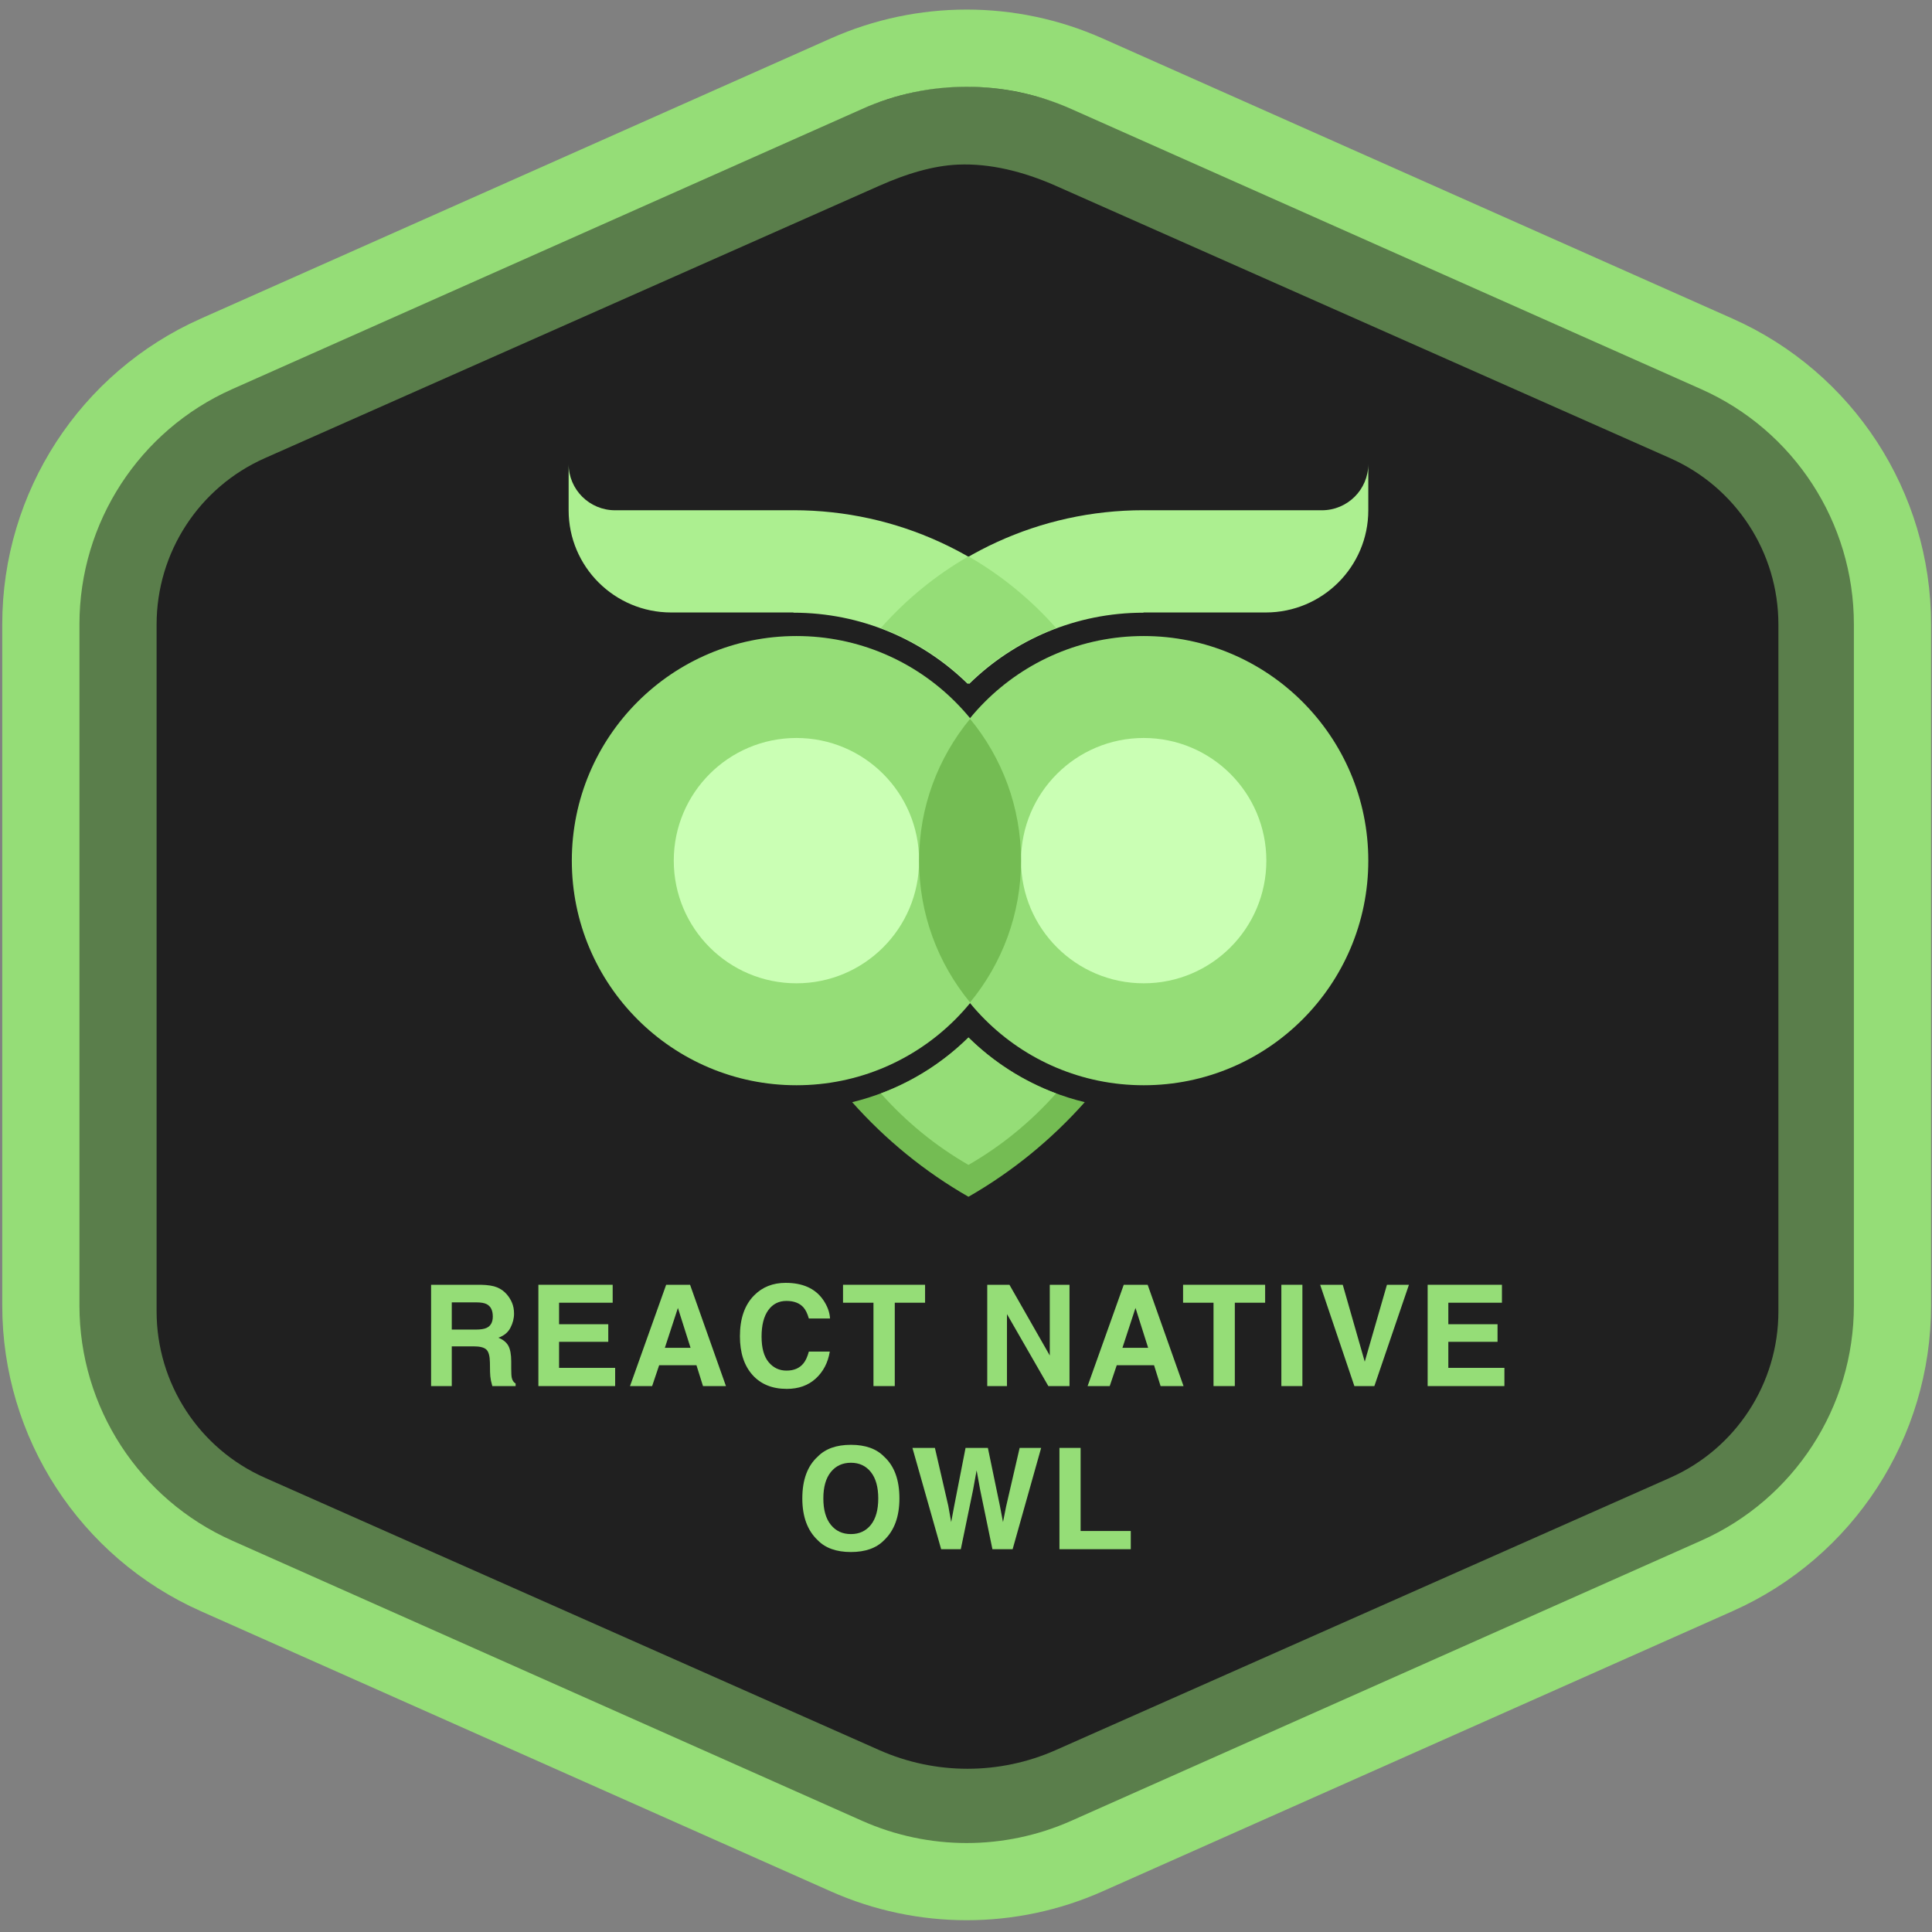 <svg xmlns="http://www.w3.org/2000/svg" xmlns:xlink="http://www.w3.org/1999/xlink" version="1.1" viewBox="0 0 604 604"><rect x="0" y="0" width="604" height="604" fill="#808080" stroke="none"/><title>react-native-owl</title><g fill="none" fill-rule="evenodd" stroke="none" stroke-width="1"><g><g transform="translate(12.771, 15.058)"><path id="Polygon-Copy-4" fill="#202020" fill-rule="nonzero" d="M330.559,8.671 L519.821,92.851 C556.088,108.982 579.459,144.954 579.459,184.648 L579.459,389.352 C579.459,429.046 556.088,465.018 519.821,481.149 L330.559,565.329 C304.567,576.89 274.892,576.89 248.9,565.329 L59.638,481.149 C23.37,465.018 0,429.046 0,389.352 L0,184.648 C0,144.954 23.37,108.982 59.638,92.851 L248.9,8.671 C274.892,-2.89 304.567,-2.89 330.559,8.671 Z"/><path id="Polygon-Copy-5" stroke="#95DD77" stroke-width="24.374" d="M322.231,31.887 C310.795,26.818 298.446,23.7 286.214,24.227 C276.288,24.655 266.447,27.773 257.166,31.887 L65.063,117.044 C40.097,128.111 24,152.854 24,180.163 L24,394.934 C24,422.244 40.097,446.986 65.063,458.054 L257.166,543.21 C277.882,552.393 301.515,552.393 322.231,543.21 L514.334,458.054 C539.3,446.986 555.397,422.244 555.397,394.934 L555.397,180.163 C555.397,152.854 539.3,128.111 514.334,117.044 L322.231,31.887 Z" opacity=".499"/><path id="Polygon-Copy" stroke="#95DD77" stroke-width="24.133" d="M327.022,7.982 C303.095,-2.661 275.778,-2.661 251.851,7.982 L54.9,95.582 C21.514,110.432 0,143.546 0,180.086 L0,393.107 C0,429.647 21.514,462.761 54.9,477.611 L251.851,565.211 C275.778,575.854 303.095,575.854 327.022,565.211 L523.973,477.611 C557.36,462.761 578.873,429.647 578.873,393.107 L578.873,180.086 C578.873,143.546 557.36,110.432 523.973,95.582 L327.022,7.982 Z"/><g id="REACT-NATIVE-OWL" fill="#95DD77" fill-rule="nonzero" transform="translate(122, 386)"><path id="Shape" d="M13.299,19.852 L6.467,19.852 L6.467,32.27 L0,32.27 L0,0.602 L15.533,0.602 C17.753,0.645 19.461,0.917 20.657,1.418 C21.853,1.919 22.867,2.657 23.697,3.631 C24.385,4.433 24.929,5.321 25.33,6.295 C25.731,7.269 25.932,8.379 25.932,9.625 C25.932,11.129 25.552,12.608 24.793,14.062 C24.034,15.515 22.781,16.543 21.033,17.145 C22.494,17.732 23.529,18.566 24.138,19.647 C24.746,20.729 25.051,22.38 25.051,24.6 L25.051,26.727 C25.051,28.173 25.108,29.154 25.223,29.67 C25.395,30.486 25.796,31.088 26.426,31.475 L26.426,32.27 L19.143,32.27 C18.942,31.568 18.799,31.002 18.713,30.572 C18.541,29.684 18.448,28.775 18.434,27.844 L18.391,24.9 C18.362,22.881 17.993,21.535 17.284,20.861 C16.575,20.188 15.247,19.852 13.299,19.852 Z M17.316,14.094 C18.634,13.492 19.293,12.303 19.293,10.527 C19.293,8.608 18.656,7.319 17.381,6.66 C16.665,6.288 15.59,6.102 14.158,6.102 L6.467,6.102 L6.467,14.609 L13.965,14.609 C15.454,14.609 16.572,14.438 17.316,14.094 Z"/><polygon id="Path" points="55.393 18.434 40.011 18.434 40.011 26.576 57.542 26.576 57.542 32.27 33.544 32.27 33.544 .602 56.768 .602 56.768 6.209 40.011 6.209 40.011 12.934 55.393 12.934"/><path id="Shape" d="M82.965,25.76 L71.299,25.76 L69.107,32.27 L62.189,32.27 L73.49,0.602 L80.967,0.602 L92.181,32.27 L85.006,32.27 L82.965,25.76 Z M81.117,20.303 L77.164,7.842 L73.082,20.303 L81.117,20.303 Z"/><path id="Path" d="M120.268,29.906 C117.905,32.069 114.883,33.15 111.202,33.15 C106.647,33.15 103.066,31.689 100.46,28.768 C97.853,25.831 96.55,21.807 96.55,16.693 C96.55,11.165 98.032,6.904 100.997,3.91 C103.575,1.303 106.855,0 110.837,0 C116.165,0 120.061,1.747 122.524,5.242 C123.885,7.204 124.615,9.174 124.716,11.15 L118.098,11.15 C117.669,9.632 117.117,8.486 116.444,7.713 C115.241,6.338 113.458,5.65 111.094,5.65 C108.688,5.65 106.79,6.621 105.401,8.562 C104.012,10.502 103.317,13.249 103.317,16.801 C103.317,20.353 104.051,23.013 105.519,24.782 C106.987,26.551 108.853,27.436 111.116,27.436 C113.436,27.436 115.205,26.676 116.423,25.158 C117.096,24.342 117.654,23.117 118.098,21.484 L124.651,21.484 C124.078,24.936 122.617,27.743 120.268,29.906 Z"/><polygon id="Path" points="154.435 .602 154.435 6.209 144.961 6.209 144.961 32.27 138.3 32.27 138.3 6.209 128.783 6.209 128.783 .602"/><polygon id="Path" points="199.587 32.27 192.97 32.27 180.037 9.775 180.037 32.27 173.871 32.27 173.871 .602 180.81 .602 193.421 22.709 193.421 .602 199.587 .602"/><path id="Shape" d="M226.02,25.76 L214.354,25.76 L212.162,32.27 L205.244,32.27 L216.545,0.602 L224.022,0.602 L235.237,32.27 L228.061,32.27 L226.02,25.76 Z M224.172,20.303 L220.219,7.842 L216.137,20.303 L224.172,20.303 Z"/><polygon id="Path" points="260.745 .602 260.745 6.209 251.271 6.209 251.271 32.27 244.611 32.27 244.611 6.209 235.093 6.209 235.093 .602"/><polygon id="Path" points="265.822 .602 272.397 .602 272.397 32.27 265.822 32.27"/><polygon id="Path" points="277.946 .602 285.015 .602 291.89 24.643 298.829 .602 305.704 .602 294.897 32.27 288.646 32.27"/><polygon id="Path" points="333.404 18.434 318.021 18.434 318.021 26.576 335.553 26.576 335.553 32.27 311.555 32.27 311.555 .602 334.779 .602 334.779 6.209 318.021 6.209 318.021 12.934 333.404 12.934"/><path id="Shape" d="M131.246,84.15 C126.72,84.15 123.261,82.919 120.869,80.455 C117.661,77.433 116.057,73.079 116.057,67.393 C116.057,61.592 117.661,57.238 120.869,54.33 C123.261,51.867 126.72,50.635 131.246,50.635 C135.772,50.635 139.231,51.867 141.623,54.33 C144.817,57.238 146.414,61.592 146.414,67.393 C146.414,73.079 144.817,77.433 141.623,80.455 C139.231,82.919 135.772,84.15 131.246,84.15 Z M137.498,75.643 C139.031,73.709 139.797,70.959 139.797,67.393 C139.797,63.84 139.027,61.094 137.487,59.153 C135.948,57.213 133.867,56.242 131.246,56.242 C128.625,56.242 126.534,57.209 124.973,59.143 C123.412,61.076 122.631,63.826 122.631,67.393 C122.631,70.959 123.412,73.709 124.973,75.643 C126.534,77.576 128.625,78.543 131.246,78.543 C133.867,78.543 135.951,77.576 137.498,75.643 Z"/><polygon id="Path" points="183.997 51.602 190.722 51.602 181.806 83.27 175.489 83.27 171.665 64.75 170.548 58.627 169.431 64.75 165.606 83.27 159.462 83.27 150.481 51.602 157.507 51.602 161.696 69.734 162.599 74.783 163.522 69.842 167.089 51.602 174.071 51.602 177.831 69.734 178.798 74.783 179.765 69.928"/><polygon id="Path" points="196.443 51.602 203.06 51.602 203.06 77.576 218.744 77.576 218.744 83.27 196.443 83.27"/></g></g><g transform="translate(12.771, 15.058) translate(165, 130)"><path id="Fill-1" fill="#74BC53" d="M124.999,179.283 C115.095,189.024 102.599,196.133 88.645,199.514 C99.055,211.221 111.309,221.252 124.999,229.084 C138.691,221.252 150.945,211.221 161.355,199.514 C147.401,196.133 134.905,189.024 124.999,179.283"/><path id="Fill-4" fill="#ACEF90" d="M125.258,68.725 C139.28,54.978 158.506,46.488 179.73,46.488 L179.73,46.419 L217.937,46.419 C235.646,46.419 250,32.113 250,14.467 L250,0 C250,7.99 243.5,14.467 235.483,14.467 L179.73,14.467 L179.73,14.453 C147.058,14.453 117.727,28.677 97.61,51.24 C108.064,55.079 117.466,61.087 125.258,68.725"/><path id="Fill-7" fill="#ACEF90" d="M32.062,46.419 L70.271,46.419 L70.271,46.488 C91.495,46.488 110.721,54.978 124.741,68.725 C132.532,61.087 141.935,55.079 152.39,51.24 C132.273,28.677 102.941,14.453 70.271,14.453 L70.271,14.467 L14.517,14.467 C6.501,14.467 0,7.99 0,0 L0,14.467 C0,32.113 14.356,46.419 32.062,46.419"/><path id="Fill-10" fill="#95DD77" d="M124.999,68.725 C132.718,61.1 142.033,55.1 152.39,51.265 C144.545,42.405 135.314,34.811 124.999,28.884 C114.686,34.811 105.454,42.405 97.61,51.265 C107.967,55.1 117.281,61.1 124.999,68.725"/><path id="Fill-12" fill="#95DD77" d="M141.434,124.004 C141.434,162.785 109.995,194.223 71.216,194.223 C32.433,194.223 0.996,162.785 0.996,124.004 C0.996,85.223 32.433,53.785 71.216,53.785 C109.995,53.785 141.434,85.223 141.434,124.004"/><path id="Fill-15" fill="#95DD77" d="M250,124.004 C250,162.785 218.561,194.223 179.781,194.223 C140.999,194.223 109.562,162.785 109.562,124.004 C109.562,85.223 140.999,53.785 179.781,53.785 C218.561,53.785 250,85.223 250,124.004"/><path id="Fill-17" fill="#CAFFB4" d="M109.562,124.004 C109.562,145.182 92.394,162.351 71.216,162.351 C50.037,162.351 32.869,145.182 32.869,124.004 C32.869,102.826 50.037,85.657 71.216,85.657 C92.394,85.657 109.562,102.826 109.562,124.004"/><path id="Fill-19" fill="#CAFFB4" d="M218.127,124.004 C218.127,145.182 200.959,162.351 179.781,162.351 C158.601,162.351 141.434,145.182 141.434,124.004 C141.434,102.826 158.601,85.657 179.781,85.657 C200.959,85.657 218.127,102.826 218.127,124.004"/><path id="Fill-21" fill="#74BC53" d="M109.562,124.004 C109.562,140.817 115.541,156.242 125.498,168.327 C135.457,156.242 141.434,140.817 141.434,124.004 C141.434,107.191 135.457,91.766 125.498,79.681 C115.541,91.766 109.562,107.191 109.562,124.004"/><path id="Fill-23" fill="#95DD77" d="M124.999,179.283 C117.276,186.915 107.963,192.923 97.61,196.78 C105.464,205.619 114.694,213.199 124.999,219.124 C135.304,213.199 144.536,205.621 152.39,196.78 C142.037,192.923 132.723,186.915 124.999,179.283"/></g></g></g></svg>
